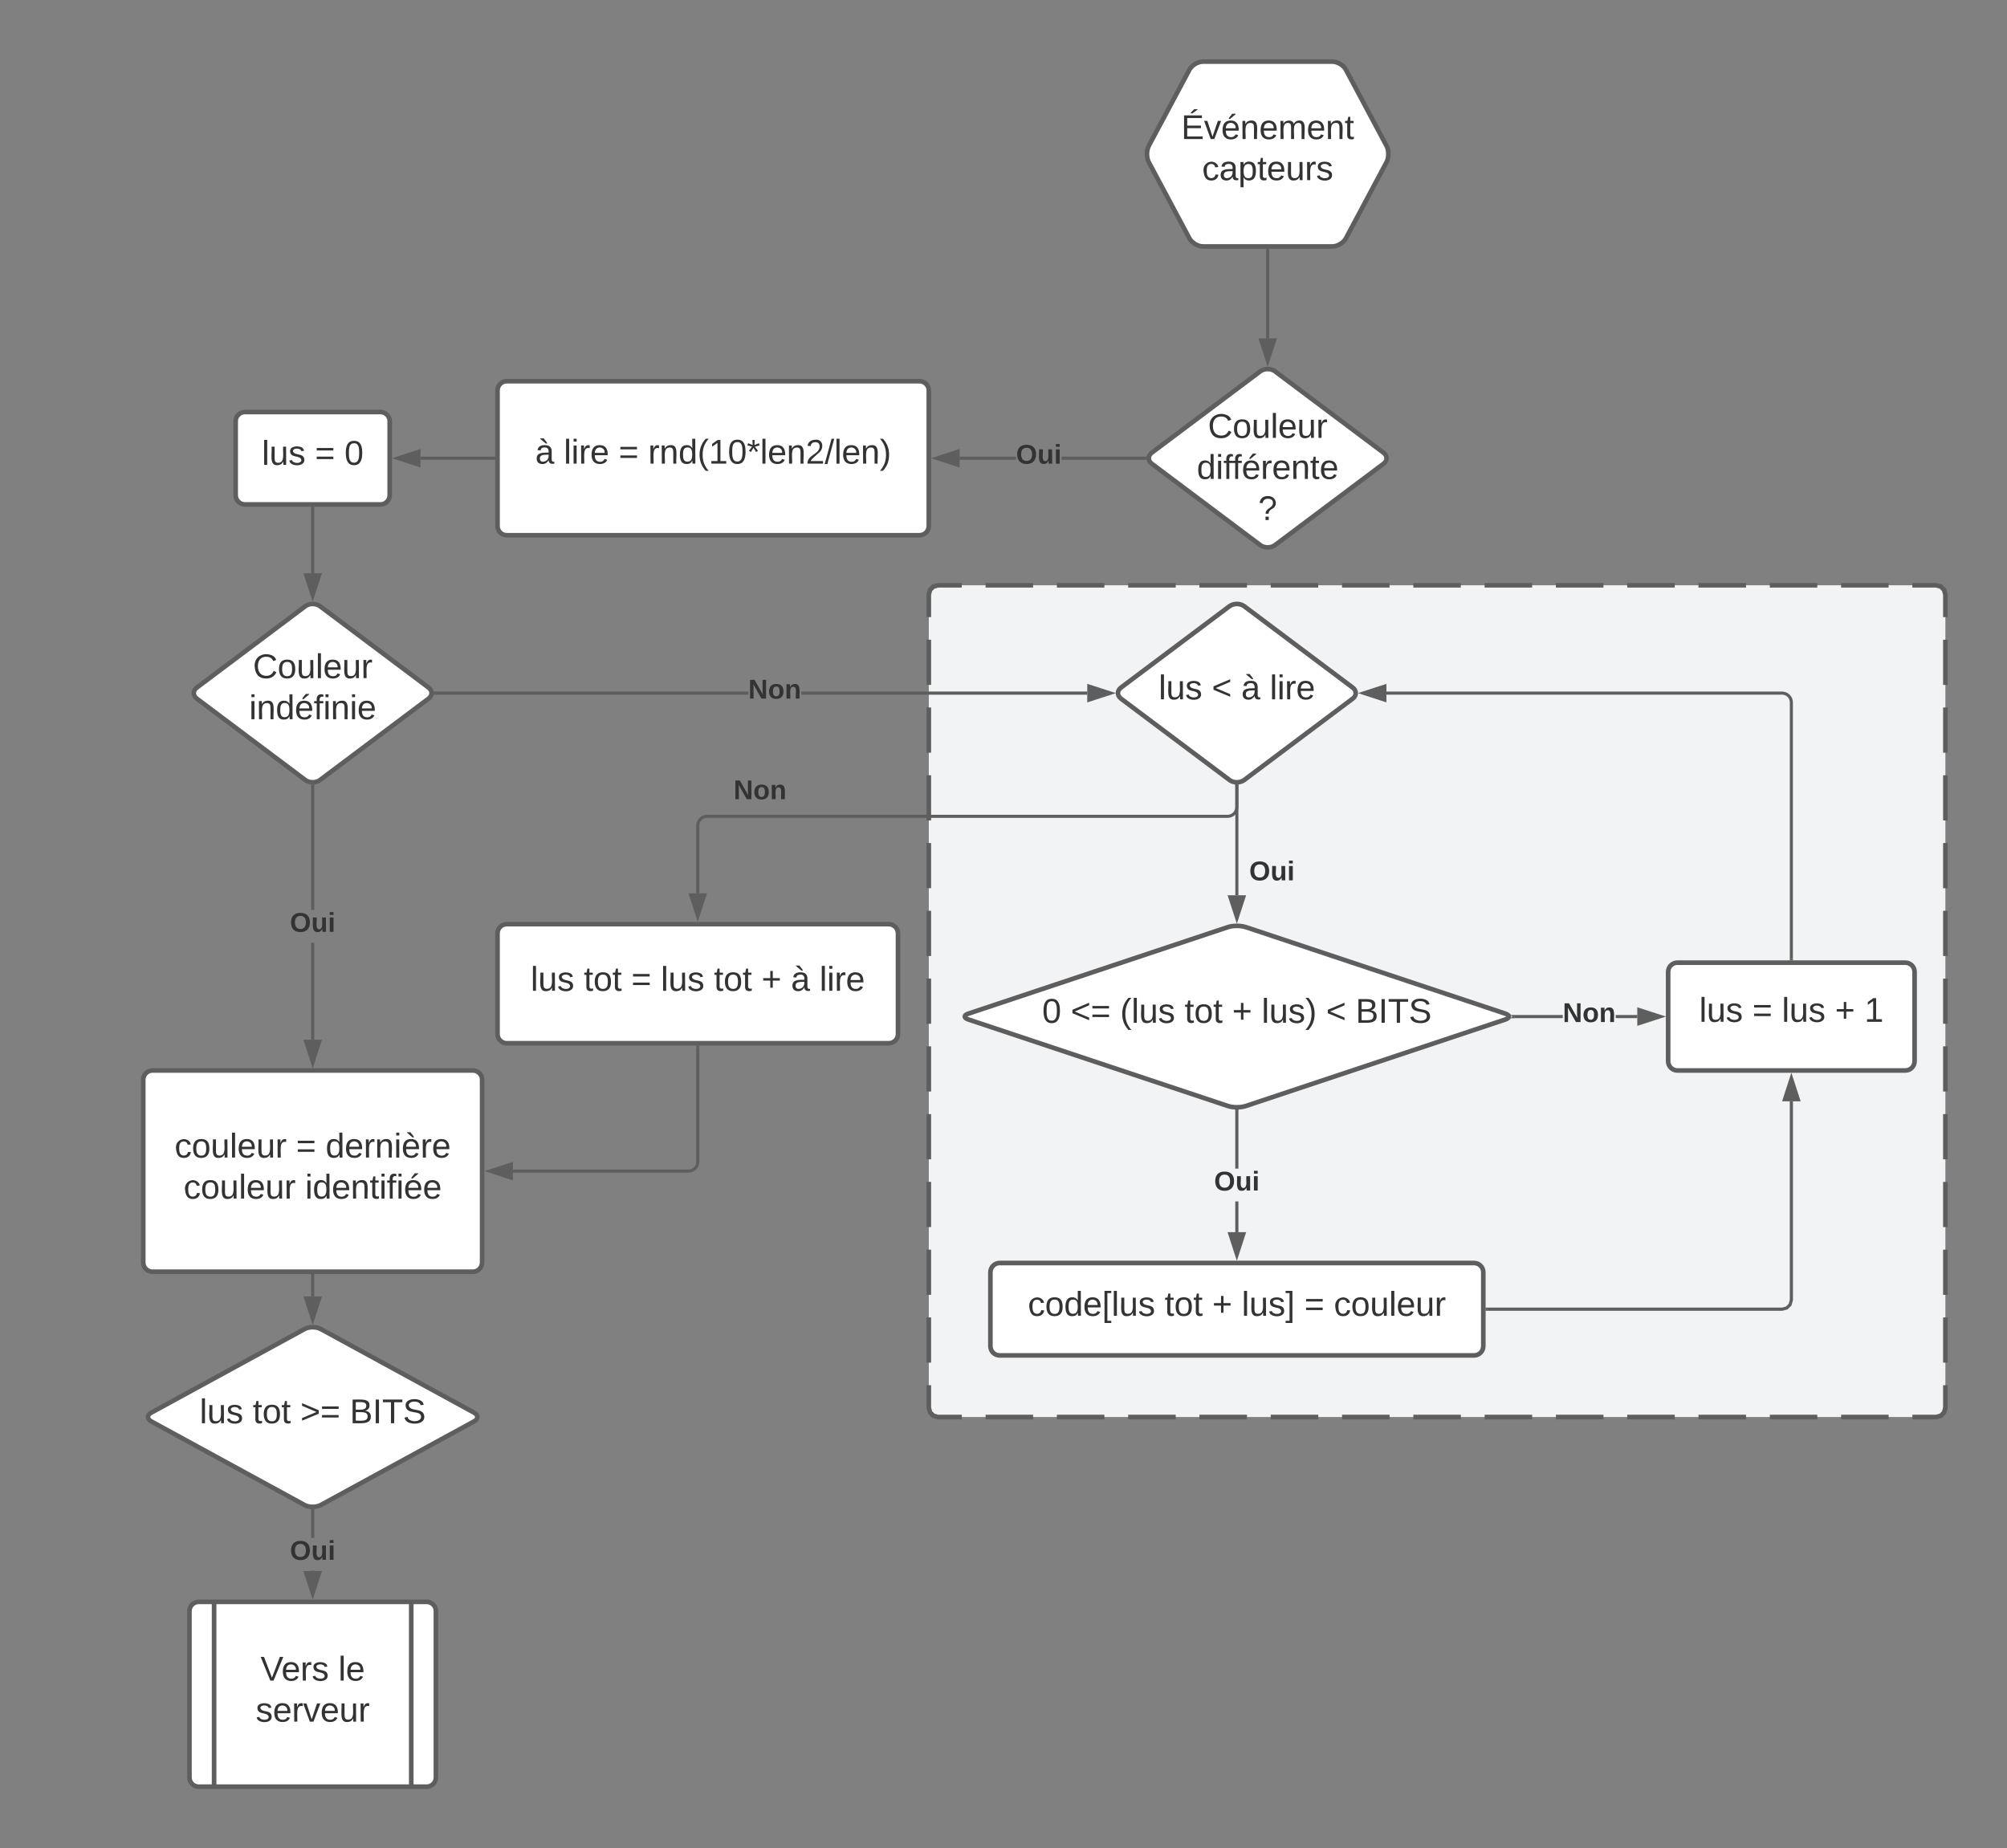 <svg xmlns="http://www.w3.org/2000/svg" xmlns:xlink="http://www.w3.org/1999/xlink" xmlns:lucid="lucid" width="1303" height="1200"><rect width="100%" height="100%" fill="#808080" stroke="none"/><g transform="translate(-67 -20)" lucid:page-tab-id="0_0"><path d="M670 406c0-3.3 2.7-6 6-6h648c3.3 0 6 2.7 6 6v528c0 3.3-2.7 6-6 6H676c-3.3 0-6-2.7-6-6z" fill="#f2f3f5"/><path d="M706.86 400h30.85m15.44 0H784m15.43 0h30.86m15.4 0h30.87m15.43 0h30.86m15.43 0h30.84m15.43 0h30.86m15.43 0h30.85m15.44 0H1108m15.43 0h30.86m15.4 0h30.87m15.43 0h30.86m15.43 0h30.84m15.43 0H1324l3.03.82 2.15 2.15.82 3.03v14.67m0 14.66v29.34m0 14.66v29.34m0 14.66v29.34m0 14.66v29.34m0 14.66v29.34m0 14.66v29.34m0 14.66v29.34m0 14.66v29.34m0 14.66v29.34m0 14.66v29.34m0 14.66v29.34m0 14.66V934l-.82 3.03-2.15 2.15-3.03.82h-15.43m-15.43 0h-30.85m-15.44 0H1216m-15.43 0h-30.86m-15.4 0h-30.87m-15.43 0h-30.86m-15.43 0h-30.84m-15.43 0h-30.86m-15.43 0H938.3m-15.44 0H892m-15.43 0H845.7m-15.4 0h-30.87M784 940h-30.86m-15.43 0h-30.84m-15.43 0H676l-3.03-.82-2.15-2.15L670 934v-14.67m0-14.66v-29.34m0-14.66v-29.34m0-14.66v-29.34m0-14.66v-29.34m0-14.66v-29.34m0-14.66v-29.34m0-14.66v-29.34m0-14.66v-29.34m0-14.66v-29.34m0-14.66v-29.34m0-14.66v-29.34m0-14.66V406l.82-3.03 2.15-2.15L676 400h15.43" stroke="#5e5e5e" stroke-width="3" fill="none"/><path d="M839.18 65.3c1.56-2.93 5.5-5.3 8.82-5.3h84c3.3 0 7.26 2.37 8.82 5.3l26.36 49.4c1.56 2.93 1.56 7.67 0 10.6l-26.36 49.4c-1.56 2.93-5.5 5.3-8.82 5.3h-84c-3.3 0-7.26-2.37-8.82-5.3l-26.36-49.4c-1.56-2.93-1.56-7.67 0-10.6z" stroke="#5e5e5e" stroke-width="3" fill="#fff"/><use xlink:href="#a" transform="matrix(1,0,0,1,815,65) translate(18.863 45.278)"/><use xlink:href="#b" transform="matrix(1,0,0,1,815,65) translate(32.443 71.944)"/><path d="M885.2 261.1c2.65-2 6.95-2 9.6 0l70.4 52.8c2.65 2 2.65 5.2 0 7.2l-70.4 52.8c-2.65 2-6.95 2-9.6 0l-70.4-52.8c-2.65-2-2.65-5.2 0-7.2z" stroke="#5e5e5e" stroke-width="3" fill="#fff"/><use xlink:href="#c" transform="matrix(1,0,0,1,815,262.5) translate(36.209 41.788)"/><use xlink:href="#d" transform="matrix(1,0,0,1,815,262.5) translate(28.986 68.454)"/><use xlink:href="#e" transform="matrix(1,0,0,1,815,262.5) translate(68.832 95.121)"/><path d="M890 182.5v57.17" stroke="#5e5e5e" stroke-width="2" fill="none"/><path d="M891 182.53h-2v-1.03h2z" stroke="#5e5e5e" stroke-width=".05" fill="#5e5e5e"/><path d="M890 254.93l-4.64-14.26h9.28z" stroke="#5e5e5e" stroke-width="2" fill="#5e5e5e"/><path d="M390 273.5c0-3.3 2.7-6 6-6h268c3.3 0 6 2.7 6 6v88c0 3.3-2.7 6-6 6H396c-3.3 0-6-2.7-6-6z" stroke="#5e5e5e" stroke-width="3" fill="#fff"/><use xlink:href="#f" transform="matrix(1,0,0,1,402,279.5) translate(12.506 41.528)"/><use xlink:href="#g" transform="matrix(1,0,0,1,402,279.5) translate(31.025 41.528)"/><use xlink:href="#h" transform="matrix(1,0,0,1,402,279.5) translate(66.642 41.528)"/><use xlink:href="#i" transform="matrix(1,0,0,1,402,279.5) translate(85.778 41.528)"/><path d="M726.65 318.5H690v-2h36.65zm83.74 0h-54.17v-2h54.16z" stroke="#5e5e5e" stroke-width=".05" fill="#5e5e5e"/><path d="M811.28 316.9l.28 1.6h-1.2v-2h1.1z" fill="#5e5e5e"/><path d="M811.3 316.9l.3 1.63h-1.26v-2.05h1.14zm-.9-.38v1.96h1.13l-.27-1.6.15-.36z" stroke="#5e5e5e" stroke-width=".05" fill="#5e5e5e"/><path d="M689 322.14l-14.26-4.64 14.26-4.64z" fill="#5e5e5e"/><path d="M690 323.5l-18.5-6 18.5-6zm-12.03-6l10.03 3.26v-6.52z" stroke="#5e5e5e" stroke-width=".05" fill="#5e5e5e"/><use xlink:href="#j" transform="matrix(1,0,0,1,726.654,306.833) translate(0.005 14.222)"/><path d="M220 293.5c0-3.3 2.7-6 6-6h88c3.3 0 6 2.7 6 6v48c0 3.3-2.7 6-6 6h-88c-3.3 0-6-2.7-6-6z" stroke="#5e5e5e" stroke-width="3" fill="#fff"/><use xlink:href="#k" transform="matrix(1,0,0,1,232,299.5) translate(5.006 22.278)"/><use xlink:href="#h" transform="matrix(1,0,0,1,232,299.5) translate(39.512 22.278)"/><use xlink:href="#l" transform="matrix(1,0,0,1,232,299.5) translate(58.648 22.278)"/><path d="M387.5 317.5H340" stroke="#5e5e5e" stroke-width="2" fill="none"/><path d="M388.5 318.5h-1.03v-2h1.03z" stroke="#5e5e5e" stroke-width=".05" fill="#5e5e5e"/><path d="M324.74 317.5l14.26-4.64v9.28z" stroke="#5e5e5e" stroke-width="2" fill="#5e5e5e"/><path d="M265.2 413.6c2.65-2 6.95-2 9.6 0l70.4 52.8c2.65 2 2.65 5.2 0 7.2l-70.4 52.8c-2.65 2-6.95 2-9.6 0l-70.4-52.8c-2.65-2-2.65-5.2 0-7.2z" stroke="#5e5e5e" stroke-width="3" fill="#fff"/><use xlink:href="#c" transform="matrix(1,0,0,1,195,415) translate(36.209 45.278)"/><use xlink:href="#m" transform="matrix(1,0,0,1,195,415) translate(33.74 71.944)"/><path d="M270 350v42.17" stroke="#5e5e5e" stroke-width="2" fill="none"/><path d="M271 350.03h-2V349h2z" stroke="#5e5e5e" stroke-width=".05" fill="#5e5e5e"/><path d="M270 407.43l-4.64-14.26h9.28z" stroke="#5e5e5e" stroke-width="2" fill="#5e5e5e"/><path d="M271 695h-2v-62.92h2zm0-84.25h-2v-80.42h2z" stroke="#5e5e5e" stroke-width=".05" fill="#5e5e5e"/><path d="M271 529.35v1h-2v-1.04z" fill="#5e5e5e"/><path d="M271.02 529.33v1.05h-2.04v-1.1zm-2 1h1.96v-.95l-1.96-.05z" stroke="#5e5e5e" stroke-width=".05" fill="#5e5e5e"/><path d="M270 710.26L265.36 696h9.28z" fill="#5e5e5e"/><path d="M270 713.5l-6-18.5h12zm-3.26-16.5l3.26 10.03 3.26-10.03z" stroke="#5e5e5e" stroke-width=".05" fill="#5e5e5e"/><use xlink:href="#j" transform="matrix(1,0,0,1,255.21,610.748) translate(0.005 14.222)"/><path d="M552.8 471H349.6v-2h203.2zm220.1 0H587.2v-2h185.7z" stroke="#5e5e5e" stroke-width=".05" fill="#5e5e5e"/><path d="M349.64 471h-1.1l.18-.4-.28-1.6h1.2z" fill="#5e5e5e"/><path d="M349.66 471.02h-1.14l.17-.42-.3-1.63h1.26zm-1.2-2l.28 1.6-.15.36h1v-1.96z" stroke="#5e5e5e" stroke-width=".05" fill="#5e5e5e"/><path d="M788.15 470l-14.26 4.64v-9.28z" fill="#5e5e5e"/><path d="M791.4 470l-18.5 6v-12zm-16.5 3.26L784.9 470l-10.03-3.26z" stroke="#5e5e5e" stroke-width=".05" fill="#5e5e5e"/><use xlink:href="#n" transform="matrix(1,0,0,1,552.79,459.333) translate(0.005 14.222)"/><path d="M870 530.33V544c0 3.3-2.7 6-6 6H526c-3.3 0-6 2.7-6 6v44" stroke="#5e5e5e" stroke-width="2" fill="none"/><path d="M871 529.35v1h-2v-1.04z" stroke="#5e5e5e" stroke-width=".05" fill="#5e5e5e"/><path d="M520 615.26L515.36 601h9.28z" stroke="#5e5e5e" stroke-width="2" fill="#5e5e5e"/><use xlink:href="#n" transform="matrix(1,0,0,1,543.257,524.667) translate(0.005 14.222)"/><path d="M390 626c0-3.3 2.7-6 6-6h248c3.3 0 6 2.7 6 6v65.33c0 3.32-2.7 6-6 6H396c-3.3 0-6-2.68-6-6z" stroke="#5e5e5e" stroke-width="3" fill="#fff"/><use xlink:href="#k" transform="matrix(1,0,0,1,402,632) translate(9.512 31.278)"/><use xlink:href="#o" transform="matrix(1,0,0,1,402,632) translate(44.019 31.278)"/><use xlink:href="#h" transform="matrix(1,0,0,1,402,632) translate(74.883 31.278)"/><use xlink:href="#p" transform="matrix(1,0,0,1,402,632) translate(94.019 31.278)"/><use xlink:href="#o" transform="matrix(1,0,0,1,402,632) translate(128.525 31.278)"/><use xlink:href="#q" transform="matrix(1,0,0,1,402,632) translate(159.389 31.278)"/><use xlink:href="#r" transform="matrix(1,0,0,1,402,632) translate(178.525 31.278)"/><use xlink:href="#s" transform="matrix(1,0,0,1,402,632) translate(197.043 31.278)"/><path d="M160 721c0-3.3 2.7-6 6-6h208c3.3 0 6 2.7 6 6v118.67c0 3.3-2.7 6-6 6H166c-3.3 0-6-2.7-6-6z" stroke="#5e5e5e" stroke-width="3" fill="#fff"/><use xlink:href="#t" transform="matrix(1,0,0,1,172,727) translate(8.34 44.528)"/><use xlink:href="#h" transform="matrix(1,0,0,1,172,727) translate(87.228 44.528)"/><use xlink:href="#u" transform="matrix(1,0,0,1,172,727) translate(106.364 44.528)"/><use xlink:href="#v" transform="matrix(1,0,0,1,172,727) translate(14.204 71.194)"/><use xlink:href="#w" transform="matrix(1,0,0,1,172,727) translate(93.093 71.194)"/><path d="M520 699.83v74.5c0 3.32-2.7 6-6 6H400" stroke="#5e5e5e" stroke-width="2" fill="none"/><path d="M521 699.86h-2v-1.03h2z" stroke="#5e5e5e" stroke-width=".05" fill="#5e5e5e"/><path d="M384.74 780.33L399 775.7v9.27z" stroke="#5e5e5e" stroke-width="2" fill="#5e5e5e"/><path d="M264.73 882.87c2.9-1.58 7.63-1.58 10.54 0l99.46 54.26c2.9 1.58 2.9 4.16 0 5.74l-99.46 54.26c-2.9 1.58-7.63 1.58-10.54 0l-99.46-54.26c-2.9-1.58-2.9-4.16 0-5.74z" stroke="#5e5e5e" stroke-width="3" fill="#fff"/><use xlink:href="#k" transform="matrix(1,0,0,1,165,885) translate(31.61 59.028)"/><use xlink:href="#o" transform="matrix(1,0,0,1,165,885) translate(66.116 59.028)"/><use xlink:href="#x" transform="matrix(1,0,0,1,165,885) translate(96.98 59.028)"/><use xlink:href="#y" transform="matrix(1,0,0,1,165,885) translate(129.079 59.028)"/><path d="M270 848.17v13.54" stroke="#5e5e5e" stroke-width="2" fill="none"/><path d="M271 848.2h-2v-1.03h2z" stroke="#5e5e5e" stroke-width=".05" fill="#5e5e5e"/><path d="M270 876.98l-4.64-14.27h9.28z" stroke="#5e5e5e" stroke-width="2" fill="#5e5e5e"/><path d="M190 1066c0-3.3 2.7-6 6-6h148c3.3 0 6 2.7 6 6v108c0 3.3-2.7 6-6 6H196c-3.3 0-6-2.7-6-6z" stroke="#5e5e5e" stroke-width="3" fill="#fff"/><path d="M206 1060v120m128-120v120" stroke="#5e5e5e" stroke-width="3" fill="none"/><use xlink:href="#z" transform="matrix(1,0,0,1,215,1065) translate(21.111 46.111)"/><use xlink:href="#A" transform="matrix(1,0,0,1,215,1065) translate(71.667 46.111)"/><use xlink:href="#B" transform="matrix(1,0,0,1,215,1065) translate(18.025 72.778)"/><path d="M271 1040h-2v-.2h2zm0-21.52h-2v-17.7h2z" stroke="#5e5e5e" stroke-width=".05" fill="#5e5e5e"/><path d="M271 1000.8h-2v-1.07l.63.1 1.37-.15z" fill="#5e5e5e"/><path d="M271.02 1000.84h-2.04v-1.14l.65.1 1.4-.14zm-1.4-1l-.6-.08v1.03h1.96v-1.1z" stroke="#5e5e5e" stroke-width=".05" fill="#5e5e5e"/><path d="M270 1055.26l-4.64-14.26h9.28z" fill="#5e5e5e"/><path d="M270 1058.5l-6-18.5h12zm-3.26-16.5l3.26 10.03 3.26-10.03z" stroke="#5e5e5e" stroke-width=".05" fill="#5e5e5e"/><use xlink:href="#j" transform="matrix(1,0,0,1,255.21,1018.477) translate(0.005 14.222)"/><path d="M865.2 413.6c2.65-2 6.95-2 9.6 0l70.4 52.8c2.65 2 2.65 5.2 0 7.2l-70.4 52.8c-2.65 2-6.95 2-9.6 0l-70.4-52.8c-2.65-2-2.65-5.2 0-7.2z" stroke="#5e5e5e" stroke-width="3" fill="#fff"/><use xlink:href="#k" transform="matrix(1,0,0,1,795,415) translate(24.203 59.028)"/><use xlink:href="#C" transform="matrix(1,0,0,1,795,415) translate(58.709 59.028)"/><use xlink:href="#r" transform="matrix(1,0,0,1,795,415) translate(77.845 59.028)"/><use xlink:href="#s" transform="matrix(1,0,0,1,795,415) translate(96.363 59.028)"/><path d="M870 530.33v70.9" stroke="#5e5e5e" stroke-width="2" fill="none"/><path d="M871 529.35v1h-2v-1.04z" stroke="#5e5e5e" stroke-width=".05" fill="#5e5e5e"/><path d="M870 616.5l-4.64-14.26h9.28z" stroke="#5e5e5e" stroke-width="2" fill="#5e5e5e"/><g><use xlink:href="#j" transform="matrix(1,0,0,1,878,577.333) translate(0.005 14.222)"/></g><path d="M864.3 621.9c3.15-1.05 8.25-1.05 11.4 0l168.6 56.2c3.15 1.05 3.15 2.75 0 3.8l-168.6 56.2c-3.15 1.05-8.25 1.05-11.4 0l-168.6-56.2c-3.15-1.05-3.15-2.75 0-3.8z" stroke="#5e5e5e" stroke-width="3" fill="#fff"/><g><use xlink:href="#D" transform="matrix(1,0,0,1,695,625) translate(48.616 59.028)"/><use xlink:href="#E" transform="matrix(1,0,0,1,695,625) translate(67.135 59.028)"/><use xlink:href="#F" transform="matrix(1,0,0,1,695,625) translate(99.233 59.028)"/><use xlink:href="#o" transform="matrix(1,0,0,1,695,625) translate(141.085 59.028)"/><use xlink:href="#q" transform="matrix(1,0,0,1,695,625) translate(171.949 59.028)"/><use xlink:href="#G" transform="matrix(1,0,0,1,695,625) translate(191.085 59.028)"/><use xlink:href="#C" transform="matrix(1,0,0,1,695,625) translate(232.937 59.028)"/><use xlink:href="#y" transform="matrix(1,0,0,1,695,625) translate(252.073 59.028)"/></g><path d="M871 820h-2v-19.95h2zm0-41.3h-2v-37.44h2z" stroke="#5e5e5e" stroke-width=".05" fill="#5e5e5e"/><path d="M871 740.32v.96h-2v-1.08z" fill="#5e5e5e"/><path d="M871.02 740.3v1H869v-1.13zm-2 .96H871v-.9l-1.96-.14z" stroke="#5e5e5e" stroke-width=".05" fill="#5e5e5e"/><path d="M870 835.26L865.36 821h9.28z" fill="#5e5e5e"/><path d="M870 838.5l-6-18.5h12zm-3.26-16.5l3.26 10.03 3.26-10.03z" stroke="#5e5e5e" stroke-width=".05" fill="#5e5e5e"/><g><use xlink:href="#j" transform="matrix(1,0,0,1,855.21,778.713) translate(0.005 14.222)"/></g><path d="M710 846c0-3.3 2.7-6 6-6h308c3.3 0 6 2.7 6 6v48c0 3.3-2.7 6-6 6H716c-3.3 0-6-2.7-6-6z" stroke="#5e5e5e" stroke-width="3" fill="#fff"/><g><use xlink:href="#H" transform="matrix(1,0,0,1,722,852) translate(12.321 22.278)"/><use xlink:href="#o" transform="matrix(1,0,0,1,722,852) translate(101.148 22.278)"/><use xlink:href="#q" transform="matrix(1,0,0,1,722,852) translate(132.012 22.278)"/><use xlink:href="#I" transform="matrix(1,0,0,1,722,852) translate(151.148 22.278)"/><use xlink:href="#h" transform="matrix(1,0,0,1,722,852) translate(191.827 22.278)"/><use xlink:href="#J" transform="matrix(1,0,0,1,722,852) translate(210.963 22.278)"/></g><path d="M1231 864.13l-.92 3.42-2.53 2.53-3.42.92H1032.5v-2h191.37l2.64-.7 1.8-1.8.7-2.63V735h2z" stroke="#5e5e5e" stroke-width=".05" fill="#5e5e5e"/><path d="M1032.53 871h-1.03v-2h1.03z" fill="#5e5e5e"/><path d="M1032.55 871.02h-1.08V869h1.08zm-1.02-2V871h.97V869z" stroke="#5e5e5e" stroke-width=".05" fill="#5e5e5e"/><path d="M1234.64 734h-9.28l4.64-14.26z" fill="#5e5e5e"/><path d="M1236 735h-12l6-18.5zm-9.26-2h6.52l-3.26-10.03zM1081.57 681h-31.5v-2h31.5zm48.43 0h-14v-2h14z" stroke="#5e5e5e" stroke-width=".05" fill="#5e5e5e"/><path d="M1050.08 681h-2.26l1.24-1-1.24-1h2.26z" fill="#5e5e5e"/><path d="M1050.1 681.02h-2.36l1.28-1.02-1.28-1.02h2.37zm-2.2-2l1.2.98-1.2.98h2.16V679z" stroke="#5e5e5e" stroke-width=".05" fill="#5e5e5e"/><path d="M1145.26 680l-14.26 4.64v-9.28z" fill="#5e5e5e"/><path d="M1148.5 680l-18.5 6v-12zm-16.5 3.26l10.03-3.26-10.03-3.26z" stroke="#5e5e5e" stroke-width=".05" fill="#5e5e5e"/><g><use xlink:href="#n" transform="matrix(1,0,0,1,1081.569,669.333) translate(0.005 14.222)"/></g><path d="M1230 642.5V476c0-3.3-2.7-6-6-6H967.1" stroke="#5e5e5e" stroke-width="2" fill="none"/><path d="M1231 643.5h-2v-1.03h2z" stroke="#5e5e5e" stroke-width=".05" fill="#5e5e5e"/><path d="M951.85 470l14.26-4.64v9.28z" stroke="#5e5e5e" stroke-width="2" fill="#5e5e5e"/><path d="M1150 651c0-3.3 2.7-6 6-6h148c3.3 0 6 2.7 6 6v58c0 3.3-2.7 6-6 6h-148c-3.3 0-6-2.7-6-6z" stroke="#5e5e5e" stroke-width="3" fill="#fff"/><g><use xlink:href="#k" transform="matrix(1,0,0,1,1162,657) translate(8.185 26.403)"/><use xlink:href="#h" transform="matrix(1,0,0,1,1162,657) translate(42.691 26.403)"/><use xlink:href="#p" transform="matrix(1,0,0,1,1162,657) translate(61.827 26.403)"/><use xlink:href="#q" transform="matrix(1,0,0,1,1162,657) translate(96.333 26.403)"/><use xlink:href="#K" transform="matrix(1,0,0,1,1162,657) translate(115.469 26.403)"/></g><defs><path fill="#333" d="M97-269c9-18 26-28 38-43h36v5l-54 38H97zM30 0v-248h187v28H63v79h144v27H63v87h162V0H30" id="L"/><path fill="#333" d="M108 0H70L1-190h34L89-25l56-165h34" id="M"/><path fill="#333" d="M100-194c63 0 86 42 84 106H49c0 40 14 67 53 68 26 1 43-12 49-29l28 8c-11 28-37 45-77 45C44 4 14-33 15-96c1-61 26-98 85-98zm52 81c6-60-76-77-97-28-3 7-6 17-6 28h103zm-74-98c8-23 27-35 38-54h36v5l-58 49H78" id="N"/><path fill="#333" d="M117-194c89-4 53 116 60 194h-32v-121c0-31-8-49-39-48C34-167 62-67 57 0H25l-1-190h30c1 10-1 24 2 32 11-22 29-35 61-36" id="O"/><path fill="#333" d="M100-194c63 0 86 42 84 106H49c0 40 14 67 53 68 26 1 43-12 49-29l28 8c-11 28-37 45-77 45C44 4 14-33 15-96c1-61 26-98 85-98zm52 81c6-60-76-77-97-28-3 7-6 17-6 28h103" id="P"/><path fill="#333" d="M210-169c-67 3-38 105-44 169h-31v-121c0-29-5-50-35-48C34-165 62-65 56 0H25l-1-190h30c1 10-1 24 2 32 10-44 99-50 107 0 11-21 27-35 58-36 85-2 47 119 55 194h-31v-121c0-29-5-49-35-48" id="Q"/><path fill="#333" d="M59-47c-2 24 18 29 38 22v24C64 9 27 4 27-40v-127H5v-23h24l9-43h21v43h35v23H59v120" id="R"/><g id="a"><use transform="matrix(0.062,0,0,0.062,0,0)" xlink:href="#L"/><use transform="matrix(0.062,0,0,0.062,14.815,0)" xlink:href="#M"/><use transform="matrix(0.062,0,0,0.062,25.926,0)" xlink:href="#N"/><use transform="matrix(0.062,0,0,0.062,38.272,0)" xlink:href="#O"/><use transform="matrix(0.062,0,0,0.062,50.617,0)" xlink:href="#P"/><use transform="matrix(0.062,0,0,0.062,62.963,0)" xlink:href="#Q"/><use transform="matrix(0.062,0,0,0.062,81.42,0)" xlink:href="#P"/><use transform="matrix(0.062,0,0,0.062,93.765,0)" xlink:href="#O"/><use transform="matrix(0.062,0,0,0.062,106.111,0)" xlink:href="#R"/></g><path fill="#333" d="M96-169c-40 0-48 33-48 73s9 75 48 75c24 0 41-14 43-38l32 2c-6 37-31 61-74 61-59 0-76-41-82-99-10-93 101-131 147-64 4 7 5 14 7 22l-32 3c-4-21-16-35-41-35" id="S"/><path fill="#333" d="M141-36C126-15 110 5 73 4 37 3 15-17 15-53c-1-64 63-63 125-63 3-35-9-54-41-54-24 1-41 7-42 31l-33-3c5-37 33-52 76-52 45 0 72 20 72 64v82c-1 20 7 32 28 27v20c-31 9-61-2-59-35zM48-53c0 20 12 33 32 33 41-3 63-29 60-74-43 2-92-5-92 41" id="T"/><path fill="#333" d="M115-194c55 1 70 41 70 98S169 2 115 4C84 4 66-9 55-30l1 105H24l-1-265h31l2 30c10-21 28-34 59-34zm-8 174c40 0 45-34 45-75s-6-73-45-74c-42 0-51 32-51 76 0 43 10 73 51 73" id="U"/><path fill="#333" d="M84 4C-5 8 30-112 23-190h32v120c0 31 7 50 39 49 72-2 45-101 50-169h31l1 190h-30c-1-10 1-25-2-33-11 22-28 36-60 37" id="V"/><path fill="#333" d="M114-163C36-179 61-72 57 0H25l-1-190h30c1 12-1 29 2 39 6-27 23-49 58-41v29" id="W"/><path fill="#333" d="M135-143c-3-34-86-38-87 0 15 53 115 12 119 90S17 21 10-45l28-5c4 36 97 45 98 0-10-56-113-15-118-90-4-57 82-63 122-42 12 7 21 19 24 35" id="X"/><g id="b"><use transform="matrix(0.062,0,0,0.062,0,0)" xlink:href="#S"/><use transform="matrix(0.062,0,0,0.062,11.111,0)" xlink:href="#T"/><use transform="matrix(0.062,0,0,0.062,23.457,0)" xlink:href="#U"/><use transform="matrix(0.062,0,0,0.062,35.802,0)" xlink:href="#R"/><use transform="matrix(0.062,0,0,0.062,41.975,0)" xlink:href="#P"/><use transform="matrix(0.062,0,0,0.062,54.321,0)" xlink:href="#V"/><use transform="matrix(0.062,0,0,0.062,66.667,0)" xlink:href="#W"/><use transform="matrix(0.062,0,0,0.062,74.012,0)" xlink:href="#X"/></g><path fill="#333" d="M212-179c-10-28-35-45-73-45-59 0-87 40-87 99 0 60 29 101 89 101 43 0 62-24 78-52l27 14C228-24 195 4 139 4 59 4 22-46 18-125c-6-104 99-153 187-111 19 9 31 26 39 46" id="Y"/><path fill="#333" d="M100-194c62-1 85 37 85 99 1 63-27 99-86 99S16-35 15-95c0-66 28-99 85-99zM99-20c44 1 53-31 53-75 0-43-8-75-51-75s-53 32-53 75 10 74 51 75" id="Z"/><path fill="#333" d="M24 0v-261h32V0H24" id="aa"/><g id="c"><use transform="matrix(0.062,0,0,0.062,0,0)" xlink:href="#Y"/><use transform="matrix(0.062,0,0,0.062,15.988,0)" xlink:href="#Z"/><use transform="matrix(0.062,0,0,0.062,28.333,0)" xlink:href="#V"/><use transform="matrix(0.062,0,0,0.062,40.679,0)" xlink:href="#aa"/><use transform="matrix(0.062,0,0,0.062,45.556,0)" xlink:href="#P"/><use transform="matrix(0.062,0,0,0.062,57.901,0)" xlink:href="#V"/><use transform="matrix(0.062,0,0,0.062,70.247,0)" xlink:href="#W"/></g><path fill="#333" d="M85-194c31 0 48 13 60 33l-1-100h32l1 261h-30c-2-10 0-23-3-31C134-8 116 4 85 4 32 4 16-35 15-94c0-66 23-100 70-100zm9 24c-40 0-46 34-46 75 0 40 6 74 45 74 42 0 51-32 51-76 0-42-9-74-50-73" id="ab"/><path fill="#333" d="M24-231v-30h32v30H24zM24 0v-190h32V0H24" id="ac"/><path fill="#333" d="M101-234c-31-9-42 10-38 44h38v23H63V0H32v-167H5v-23h27c-7-52 17-82 69-68v24" id="ad"/><g id="d"><use transform="matrix(0.062,0,0,0.062,0,0)" xlink:href="#ab"/><use transform="matrix(0.062,0,0,0.062,12.346,0)" xlink:href="#ac"/><use transform="matrix(0.062,0,0,0.062,17.222,0)" xlink:href="#ad"/><use transform="matrix(0.062,0,0,0.062,22.963,0)" xlink:href="#ad"/><use transform="matrix(0.062,0,0,0.062,29.136,0)" xlink:href="#N"/><use transform="matrix(0.062,0,0,0.062,41.481,0)" xlink:href="#W"/><use transform="matrix(0.062,0,0,0.062,48.827,0)" xlink:href="#P"/><use transform="matrix(0.062,0,0,0.062,61.173,0)" xlink:href="#O"/><use transform="matrix(0.062,0,0,0.062,73.519,0)" xlink:href="#R"/><use transform="matrix(0.062,0,0,0.062,79.691,0)" xlink:href="#P"/></g><path fill="#333" d="M103-251c84 0 111 97 45 133-19 10-37 24-39 52H78c0-63 77-55 77-114 0-30-21-42-52-43-32 0-53 17-56 46l-32-2c7-45 34-72 88-72zM77 0v-35h34V0H77" id="ae"/><use transform="matrix(0.062,0,0,0.062,0,0)" xlink:href="#ae" id="e"/><path fill="#333" d="M141-36C126-15 110 5 73 4 37 3 15-17 15-53c-1-64 63-63 125-63 3-35-9-54-41-54-24 1-41 7-42 31l-33-3c5-37 33-52 76-52 45 0 72 20 72 64v82c-1 20 7 32 28 27v20c-31 9-61-2-59-35zM48-53c0 20 12 33 32 33 41-3 63-29 60-74-43 2-92-5-92 41zm62-158l-58-49v-5h36c12 19 30 32 38 54h-16" id="af"/><use transform="matrix(0.062,0,0,0.062,0,0)" xlink:href="#af" id="f"/><g id="g"><use transform="matrix(0.062,0,0,0.062,0,0)" xlink:href="#aa"/><use transform="matrix(0.062,0,0,0.062,4.877,0)" xlink:href="#ac"/><use transform="matrix(0.062,0,0,0.062,9.753,0)" xlink:href="#W"/><use transform="matrix(0.062,0,0,0.062,17.099,0)" xlink:href="#P"/></g><path fill="#333" d="M18-150v-26h174v26H18zm0 90v-26h174v26H18" id="ag"/><use transform="matrix(0.062,0,0,0.062,0,0)" xlink:href="#ag" id="h"/><path fill="#333" d="M87 75C49 33 22-17 22-94c0-76 28-126 65-167h31c-38 41-64 92-64 168S80 34 118 75H87" id="ah"/><path fill="#333" d="M27 0v-27h64v-190l-56 39v-29l58-41h29v221h61V0H27" id="ai"/><path fill="#333" d="M101-251c68 0 85 55 85 127S166 4 100 4C33 4 14-52 14-124c0-73 17-127 87-127zm-1 229c47 0 54-49 54-102s-4-102-53-102c-51 0-55 48-55 102 0 53 5 102 54 102" id="aj"/><path fill="#333" d="M80-196l47-18 7 23-49 13 32 44-20 13-27-46-27 45-21-12 33-44-49-13 8-23 47 19-2-53h23" id="ak"/><path fill="#333" d="M101-251c82-7 93 87 43 132L82-64C71-53 59-42 53-27h129V0H18c2-99 128-94 128-182 0-28-16-43-45-43s-46 15-49 41l-32-3c6-41 34-60 81-64" id="al"/><path fill="#333" d="M0 4l72-265h28L28 4H0" id="am"/><path fill="#333" d="M33-261c38 41 65 92 65 168S71 34 33 75H2C39 34 66-17 66-93S39-220 2-261h31" id="an"/><g id="i"><use transform="matrix(0.062,0,0,0.062,0,0)" xlink:href="#W"/><use transform="matrix(0.062,0,0,0.062,7.346,0)" xlink:href="#O"/><use transform="matrix(0.062,0,0,0.062,19.691,0)" xlink:href="#ab"/><use transform="matrix(0.062,0,0,0.062,32.037,0)" xlink:href="#ah"/><use transform="matrix(0.062,0,0,0.062,39.383,0)" xlink:href="#ai"/><use transform="matrix(0.062,0,0,0.062,51.728,0)" xlink:href="#aj"/><use transform="matrix(0.062,0,0,0.062,64.074,0)" xlink:href="#ak"/><use transform="matrix(0.062,0,0,0.062,72.716,0)" xlink:href="#aa"/><use transform="matrix(0.062,0,0,0.062,77.593,0)" xlink:href="#P"/><use transform="matrix(0.062,0,0,0.062,89.938,0)" xlink:href="#O"/><use transform="matrix(0.062,0,0,0.062,102.284,0)" xlink:href="#al"/><use transform="matrix(0.062,0,0,0.062,114.63,0)" xlink:href="#am"/><use transform="matrix(0.062,0,0,0.062,120.802,0)" xlink:href="#aa"/><use transform="matrix(0.062,0,0,0.062,125.679,0)" xlink:href="#P"/><use transform="matrix(0.062,0,0,0.062,138.025,0)" xlink:href="#O"/><use transform="matrix(0.062,0,0,0.062,150.37,0)" xlink:href="#an"/></g><path fill="#333" d="M140-251c80 0 125 45 125 126S219 4 139 4C58 4 15-44 15-125s44-126 125-126zm-1 214c52 0 73-35 73-88 0-50-21-86-72-86-52 0-73 35-73 86s22 88 72 88" id="ao"/><path fill="#333" d="M85 4C-2 5 27-109 22-190h50c7 57-23 150 33 157 60-5 35-97 40-157h50l1 190h-47c-2-12 1-28-3-38-12 25-28 42-61 42" id="ap"/><path fill="#333" d="M25-224v-37h50v37H25zM25 0v-190h50V0H25" id="aq"/><g id="j"><use transform="matrix(0.049,0,0,0.049,0,0)" xlink:href="#ao"/><use transform="matrix(0.049,0,0,0.049,13.827,0)" xlink:href="#ap"/><use transform="matrix(0.049,0,0,0.049,24.642,0)" xlink:href="#aq"/></g><g id="k"><use transform="matrix(0.062,0,0,0.062,0,0)" xlink:href="#aa"/><use transform="matrix(0.062,0,0,0.062,4.877,0)" xlink:href="#V"/><use transform="matrix(0.062,0,0,0.062,17.222,0)" xlink:href="#X"/></g><use transform="matrix(0.062,0,0,0.062,0,0)" xlink:href="#aj" id="l"/><g id="m"><use transform="matrix(0.062,0,0,0.062,0,0)" xlink:href="#ac"/><use transform="matrix(0.062,0,0,0.062,4.877,0)" xlink:href="#O"/><use transform="matrix(0.062,0,0,0.062,17.222,0)" xlink:href="#ab"/><use transform="matrix(0.062,0,0,0.062,29.568,0)" xlink:href="#N"/><use transform="matrix(0.062,0,0,0.062,41.914,0)" xlink:href="#ad"/><use transform="matrix(0.062,0,0,0.062,48.086,0)" xlink:href="#ac"/><use transform="matrix(0.062,0,0,0.062,52.963,0)" xlink:href="#O"/><use transform="matrix(0.062,0,0,0.062,65.309,0)" xlink:href="#ac"/><use transform="matrix(0.062,0,0,0.062,70.185,0)" xlink:href="#P"/></g><path fill="#333" d="M175 0L67-191c6 58 2 128 3 191H24v-248h59L193-55c-6-58-2-129-3-193h46V0h-61" id="ar"/><path fill="#333" d="M110-194c64 0 96 36 96 99 0 64-35 99-97 99-61 0-95-36-95-99 0-62 34-99 96-99zm-1 164c35 0 45-28 45-65 0-40-10-65-43-65-34 0-45 26-45 65 0 36 10 65 43 65" id="as"/><path fill="#333" d="M135-194c87-1 58 113 63 194h-50c-7-57 23-157-34-157-59 0-34 97-39 157H25l-1-190h47c2 12-1 28 3 38 12-26 28-41 61-42" id="at"/><g id="n"><use transform="matrix(0.049,0,0,0.049,0,0)" xlink:href="#ar"/><use transform="matrix(0.049,0,0,0.049,12.79,0)" xlink:href="#as"/><use transform="matrix(0.049,0,0,0.049,23.605,0)" xlink:href="#at"/></g><g id="o"><use transform="matrix(0.062,0,0,0.062,0,0)" xlink:href="#R"/><use transform="matrix(0.062,0,0,0.062,6.173,0)" xlink:href="#Z"/><use transform="matrix(0.062,0,0,0.062,18.519,0)" xlink:href="#R"/></g><g id="p"><use transform="matrix(0.062,0,0,0.062,0,0)" xlink:href="#aa"/><use transform="matrix(0.062,0,0,0.062,4.877,0)" xlink:href="#V"/><use transform="matrix(0.062,0,0,0.062,17.222,0)" xlink:href="#X"/></g><path fill="#333" d="M118-107v75H92v-75H18v-26h74v-75h26v75h74v26h-74" id="au"/><use transform="matrix(0.062,0,0,0.062,0,0)" xlink:href="#au" id="q"/><use transform="matrix(0.062,0,0,0.062,0,0)" xlink:href="#af" id="r"/><g id="s"><use transform="matrix(0.062,0,0,0.062,0,0)" xlink:href="#aa"/><use transform="matrix(0.062,0,0,0.062,4.877,0)" xlink:href="#ac"/><use transform="matrix(0.062,0,0,0.062,9.753,0)" xlink:href="#W"/><use transform="matrix(0.062,0,0,0.062,17.099,0)" xlink:href="#P"/></g><g id="t"><use transform="matrix(0.062,0,0,0.062,0,0)" xlink:href="#S"/><use transform="matrix(0.062,0,0,0.062,11.111,0)" xlink:href="#Z"/><use transform="matrix(0.062,0,0,0.062,23.457,0)" xlink:href="#V"/><use transform="matrix(0.062,0,0,0.062,35.802,0)" xlink:href="#aa"/><use transform="matrix(0.062,0,0,0.062,40.679,0)" xlink:href="#P"/><use transform="matrix(0.062,0,0,0.062,53.025,0)" xlink:href="#V"/><use transform="matrix(0.062,0,0,0.062,65.37,0)" xlink:href="#W"/></g><path fill="#333" d="M100-194c63 0 86 42 84 106H49c0 40 14 67 53 68 26 1 43-12 49-29l28 8c-11 28-37 45-77 45C44 4 14-33 15-96c1-61 26-98 85-98zm52 81c6-60-76-77-97-28-3 7-6 17-6 28h103zm-36-98l-58-49v-5h36c12 19 30 32 38 54h-16" id="av"/><g id="u"><use transform="matrix(0.062,0,0,0.062,0,0)" xlink:href="#ab"/><use transform="matrix(0.062,0,0,0.062,12.346,0)" xlink:href="#P"/><use transform="matrix(0.062,0,0,0.062,24.691,0)" xlink:href="#W"/><use transform="matrix(0.062,0,0,0.062,32.037,0)" xlink:href="#O"/><use transform="matrix(0.062,0,0,0.062,44.383,0)" xlink:href="#ac"/><use transform="matrix(0.062,0,0,0.062,49.259,0)" xlink:href="#av"/><use transform="matrix(0.062,0,0,0.062,61.605,0)" xlink:href="#W"/><use transform="matrix(0.062,0,0,0.062,68.951,0)" xlink:href="#P"/></g><g id="v"><use transform="matrix(0.062,0,0,0.062,0,0)" xlink:href="#S"/><use transform="matrix(0.062,0,0,0.062,11.111,0)" xlink:href="#Z"/><use transform="matrix(0.062,0,0,0.062,23.457,0)" xlink:href="#V"/><use transform="matrix(0.062,0,0,0.062,35.802,0)" xlink:href="#aa"/><use transform="matrix(0.062,0,0,0.062,40.679,0)" xlink:href="#P"/><use transform="matrix(0.062,0,0,0.062,53.025,0)" xlink:href="#V"/><use transform="matrix(0.062,0,0,0.062,65.37,0)" xlink:href="#W"/></g><g id="w"><use transform="matrix(0.062,0,0,0.062,0,0)" xlink:href="#ac"/><use transform="matrix(0.062,0,0,0.062,4.877,0)" xlink:href="#ab"/><use transform="matrix(0.062,0,0,0.062,17.222,0)" xlink:href="#P"/><use transform="matrix(0.062,0,0,0.062,29.568,0)" xlink:href="#O"/><use transform="matrix(0.062,0,0,0.062,41.914,0)" xlink:href="#R"/><use transform="matrix(0.062,0,0,0.062,48.086,0)" xlink:href="#ac"/><use transform="matrix(0.062,0,0,0.062,52.963,0)" xlink:href="#ad"/><use transform="matrix(0.062,0,0,0.062,59.136,0)" xlink:href="#ac"/><use transform="matrix(0.062,0,0,0.062,64.012,0)" xlink:href="#N"/><use transform="matrix(0.062,0,0,0.062,76.358,0)" xlink:href="#P"/></g><path fill="#333" d="M18-27v-27l151-64-151-65v-27l175 74v36" id="aw"/><g id="x"><use transform="matrix(0.062,0,0,0.062,0,0)" xlink:href="#aw"/><use transform="matrix(0.062,0,0,0.062,12.963,0)" xlink:href="#ag"/></g><path fill="#333" d="M160-131c35 5 61 23 61 61C221 17 115-2 30 0v-248c76 3 177-17 177 60 0 33-19 50-47 57zm-97-11c50-1 110 9 110-42 0-47-63-36-110-37v79zm0 115c55-2 124 14 124-45 0-56-70-42-124-44v89" id="ax"/><path fill="#333" d="M33 0v-248h34V0H33" id="ay"/><path fill="#333" d="M127-220V0H93v-220H8v-28h204v28h-85" id="az"/><path fill="#333" d="M185-189c-5-48-123-54-124 2 14 75 158 14 163 119 3 78-121 87-175 55-17-10-28-26-33-46l33-7c5 56 141 63 141-1 0-78-155-14-162-118-5-82 145-84 179-34 5 7 8 16 11 25" id="aA"/><g id="y"><use transform="matrix(0.062,0,0,0.062,0,0)" xlink:href="#ax"/><use transform="matrix(0.062,0,0,0.062,14.815,0)" xlink:href="#ay"/><use transform="matrix(0.062,0,0,0.062,20.988,0)" xlink:href="#az"/><use transform="matrix(0.062,0,0,0.062,34.506,0)" xlink:href="#aA"/></g><path fill="#333" d="M137 0h-34L2-248h35l83 218 83-218h36" id="aB"/><g id="z"><use transform="matrix(0.062,0,0,0.062,0,0)" xlink:href="#aB"/><use transform="matrix(0.062,0,0,0.062,13.58,0)" xlink:href="#P"/><use transform="matrix(0.062,0,0,0.062,25.926,0)" xlink:href="#W"/><use transform="matrix(0.062,0,0,0.062,33.272,0)" xlink:href="#X"/></g><g id="A"><use transform="matrix(0.062,0,0,0.062,0,0)" xlink:href="#aa"/><use transform="matrix(0.062,0,0,0.062,4.877,0)" xlink:href="#P"/></g><g id="B"><use transform="matrix(0.062,0,0,0.062,0,0)" xlink:href="#X"/><use transform="matrix(0.062,0,0,0.062,11.111,0)" xlink:href="#P"/><use transform="matrix(0.062,0,0,0.062,23.457,0)" xlink:href="#W"/><use transform="matrix(0.062,0,0,0.062,30.802,0)" xlink:href="#M"/><use transform="matrix(0.062,0,0,0.062,41.914,0)" xlink:href="#P"/><use transform="matrix(0.062,0,0,0.062,54.259,0)" xlink:href="#V"/><use transform="matrix(0.062,0,0,0.062,66.605,0)" xlink:href="#W"/></g><path fill="#333" d="M18-100v-36l175-74v27L42-118l151 64v27" id="aC"/><use transform="matrix(0.062,0,0,0.062,0,0)" xlink:href="#aC" id="C"/><use transform="matrix(0.062,0,0,0.062,0,0)" xlink:href="#aj" id="D"/><g id="E"><use transform="matrix(0.062,0,0,0.062,0,0)" xlink:href="#aC"/><use transform="matrix(0.062,0,0,0.062,12.963,0)" xlink:href="#ag"/></g><g id="F"><use transform="matrix(0.062,0,0,0.062,0,0)" xlink:href="#ah"/><use transform="matrix(0.062,0,0,0.062,7.346,0)" xlink:href="#aa"/><use transform="matrix(0.062,0,0,0.062,12.222,0)" xlink:href="#V"/><use transform="matrix(0.062,0,0,0.062,24.568,0)" xlink:href="#X"/></g><g id="G"><use transform="matrix(0.062,0,0,0.062,0,0)" xlink:href="#aa"/><use transform="matrix(0.062,0,0,0.062,4.877,0)" xlink:href="#V"/><use transform="matrix(0.062,0,0,0.062,17.222,0)" xlink:href="#X"/><use transform="matrix(0.062,0,0,0.062,28.333,0)" xlink:href="#an"/></g><path fill="#333" d="M26 75v-336h71v23H56V52h41v23H26" id="aD"/><g id="H"><use transform="matrix(0.062,0,0,0.062,0,0)" xlink:href="#S"/><use transform="matrix(0.062,0,0,0.062,11.111,0)" xlink:href="#Z"/><use transform="matrix(0.062,0,0,0.062,23.457,0)" xlink:href="#ab"/><use transform="matrix(0.062,0,0,0.062,35.802,0)" xlink:href="#P"/><use transform="matrix(0.062,0,0,0.062,48.148,0)" xlink:href="#aD"/><use transform="matrix(0.062,0,0,0.062,54.321,0)" xlink:href="#aa"/><use transform="matrix(0.062,0,0,0.062,59.198,0)" xlink:href="#V"/><use transform="matrix(0.062,0,0,0.062,71.543,0)" xlink:href="#X"/></g><path fill="#333" d="M3 75V52h41v-290H3v-23h71V75H3" id="aE"/><g id="I"><use transform="matrix(0.062,0,0,0.062,0,0)" xlink:href="#aa"/><use transform="matrix(0.062,0,0,0.062,4.877,0)" xlink:href="#V"/><use transform="matrix(0.062,0,0,0.062,17.222,0)" xlink:href="#X"/><use transform="matrix(0.062,0,0,0.062,28.333,0)" xlink:href="#aE"/></g><g id="J"><use transform="matrix(0.062,0,0,0.062,0,0)" xlink:href="#S"/><use transform="matrix(0.062,0,0,0.062,11.111,0)" xlink:href="#Z"/><use transform="matrix(0.062,0,0,0.062,23.457,0)" xlink:href="#V"/><use transform="matrix(0.062,0,0,0.062,35.802,0)" xlink:href="#aa"/><use transform="matrix(0.062,0,0,0.062,40.679,0)" xlink:href="#P"/><use transform="matrix(0.062,0,0,0.062,53.025,0)" xlink:href="#V"/><use transform="matrix(0.062,0,0,0.062,65.37,0)" xlink:href="#W"/></g><use transform="matrix(0.062,0,0,0.062,0,0)" xlink:href="#ai" id="K"/></defs></g></svg>